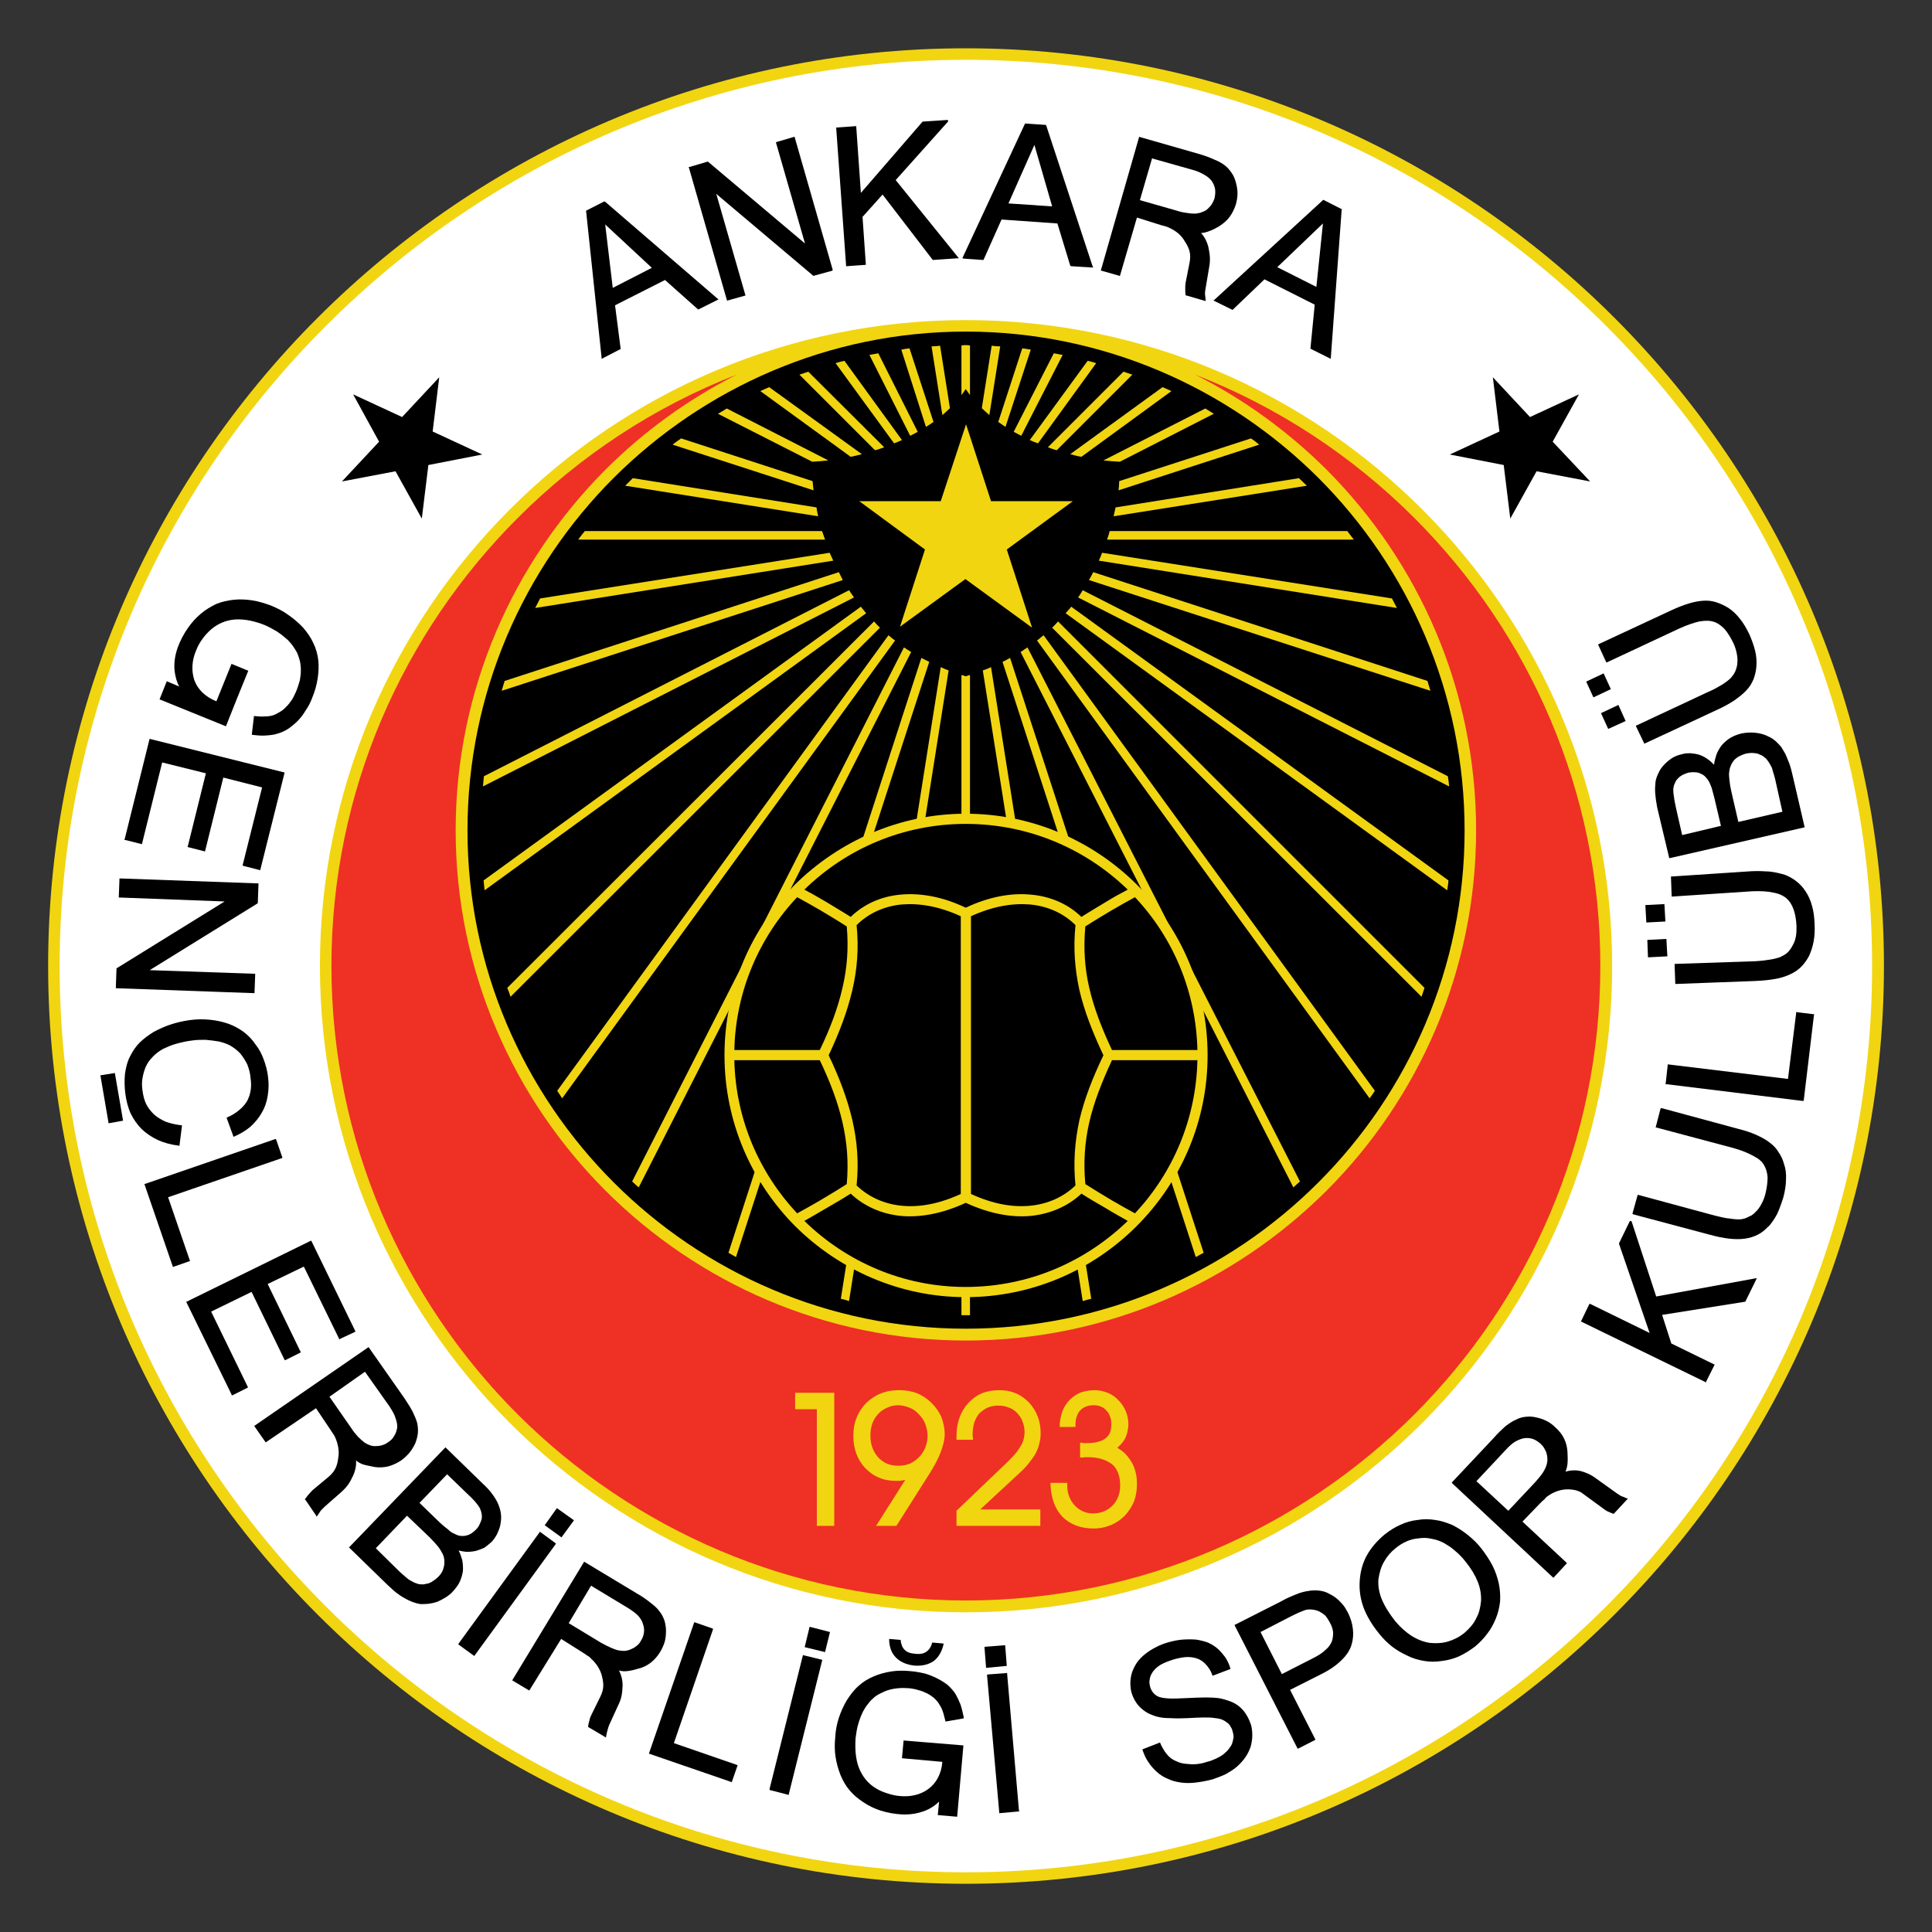 <?xml version="1.0" encoding="UTF-8" standalone="no"?>
<svg
   xmlns:dc="http://purl.org/dc/elements/1.1/"
   xmlns:cc="http://creativecommons.org/ns#"
   xmlns:rdf="http://www.w3.org/1999/02/22-rdf-syntax-ns#"
   xmlns:svg="http://www.w3.org/2000/svg"
   xmlns="http://www.w3.org/2000/svg"
   xmlns:sodipodi="http://sodipodi.sourceforge.net/DTD/sodipodi-0.dtd"
   xmlns:inkscape="http://www.inkscape.org/namespaces/inkscape"
   height="1000"
   viewBox="0 0 1000 1000"
   width="1000"
   version="1.1"
   id="svg204"
   sodipodi:docname="Gençlerbirliği S.K..svg"
   inkscape:version="1.0.1 (3bc2e813f5, 2020-09-07)">
  <rect x="0" y="0" width="1000" height="1000" fill="#333333" stroke="none"/>
  <defs
     id="defs208" />
  <sodipodi:namedview
     pagecolor="#ffffff"
     bordercolor="#666666"
     borderopacity="1"
     objecttolerance="10"
     gridtolerance="10"
     guidetolerance="10"
     inkscape:pageopacity="0"
     inkscape:pageshadow="2"
     inkscape:window-width="1920"
     inkscape:window-height="1017"
     id="namedview206"
     showgrid="false"
     inkscape:zoom="0.84551802"
     inkscape:cx="500"
     inkscape:cy="500"
     inkscape:window-x="-8"
     inkscape:window-y="-8"
     inkscape:window-maximized="1"
     inkscape:current-layer="svg204" />
  <g
     transform="matrix(2.687,0,0,2.687,12.001,10.52)"
     id="g202">
    <path
       d="m 181.559,5.389 c 48.748,0 92.936,19.879 124.969,51.912 32.033,32.033 51.911,76.221 51.911,124.841 0,48.683 -19.878,92.934 -51.911,124.967 -32.034,32.035 -76.222,51.849 -124.969,51.849 -48.619,0 -92.807,-19.815 -124.84,-51.849 C 24.685,275.076 4.806,230.825 4.806,182.142 4.806,133.522 24.685,89.334 56.718,57.301 88.751,25.268 132.939,5.389 181.559,5.389 Z"
       fill="#f1d511"
       id="path2" />
    <path
       d="M 181.559,7.604 C 133.573,7.604 89.891,27.23 58.301,58.883 26.647,90.473 7.022,134.155 7.022,182.142 c 0,48.114 19.625,91.731 51.278,123.385 31.59,31.59 75.272,51.216 123.258,51.216 48.114,0 91.732,-19.626 123.386,-51.216 31.653,-31.654 51.215,-75.27 51.215,-123.385 0,-47.987 -19.562,-91.669 -51.215,-123.259 C 273.29,27.23 229.673,7.604 181.559,7.604 Z"
       fill="#ffffff"
       id="path4" />
    <path
       d="m 181.559,57.744 c 34.313,0 65.461,13.927 87.997,36.527 22.538,22.538 36.528,53.684 36.528,87.871 0,34.312 -13.99,65.396 -36.528,87.996 -22.536,22.538 -53.684,36.529 -87.997,36.529 -34.185,0 -65.331,-13.991 -87.869,-36.529 -22.538,-22.601 -36.529,-53.684 -36.529,-87.996 0,-34.186 13.991,-65.332 36.529,-87.871 22.537,-22.6 53.684,-36.527 87.869,-36.527 z"
       fill="#f1d511"
       id="path6" />
    <path
       d="m 137.434,68.253 c -15.953,6.203 -30.26,15.699 -42.161,27.601 -22.159,22.158 -35.896,52.672 -35.896,86.288 0,33.68 13.737,64.256 35.896,86.414 22.157,22.094 52.734,35.832 86.286,35.832 33.681,0 64.257,-13.737 86.414,-35.832 22.158,-22.158 35.833,-52.734 35.833,-86.414 0,-33.615 -13.675,-64.13 -35.833,-86.288 -11.901,-11.902 -26.272,-21.398 -42.225,-27.601 9.433,4.747 17.916,10.952 25.323,18.295 17.789,17.852 28.804,42.416 28.804,69.511 0,26.969 -11.015,51.594 -28.804,69.384 -17.854,17.79 -42.417,28.869 -69.512,28.869 -26.968,0 -51.594,-11.078 -69.383,-28.869 -17.79,-17.789 -28.868,-42.415 -28.868,-69.384 0,-27.095 11.079,-51.659 28.868,-69.511 7.343,-7.343 15.889,-13.548 25.258,-18.295 z"
       fill="#ee3124"
       id="path8" />
    <path
       d="m 181.559,59.959 c -26.397,0 -50.392,10.826 -67.801,28.172 -17.409,17.408 -28.171,41.466 -28.171,67.928 0,26.399 10.762,50.392 28.171,67.802 17.409,17.409 41.403,28.171 67.801,28.171 26.462,0 50.52,-10.762 67.928,-28.171 17.41,-17.41 28.173,-41.402 28.173,-67.802 0,-26.462 -10.763,-50.52 -28.173,-67.928 C 232.078,70.785 208.021,59.959 181.559,59.959 Z"
       id="path10" />
    <path
       d="m 194.347,116.999 -4.875,-15.067 12.726,-9.307 h -15.763 l -4.812,-14.812 -4.874,14.812 h -15.701 l 12.662,9.307 -4.812,14.878 12.598,-9.18 z"
       fill="#f1d511"
       id="path12" />
    <path
       d="m 174.976,62.809 c 0.569,0 1.075,-0.064 1.646,-0.127 l 1.899,12.029 c -0.444,0.443 -0.95,0.886 -1.457,1.328 z"
       fill="#f1d511"
       id="path14" />
    <path
       d="m 169.151,63.441 c 0.507,-0.126 1.013,-0.19 1.583,-0.253 l 4.621,14.18 c -0.443,0.317 -0.95,0.633 -1.457,0.949 z"
       fill="#f1d511"
       id="path16" />
    <path
       d="m 163.011,64.455 c 0.57,-0.126 1.139,-0.19 1.71,-0.317 l 7.596,15.13 c -0.443,0.254 -0.95,0.507 -1.457,0.76 z"
       fill="#f1d511"
       id="path18" />
    <path
       d="m 156.49,66.037 c 0.569,-0.19 1.139,-0.316 1.71,-0.444 l 11.078,15.258 c -0.507,0.252 -1.012,0.443 -1.519,0.632 z"
       fill="#f1d511"
       id="path20" />
    <path
       d="m 149.526,68.253 c 0.57,-0.191 1.139,-0.381 1.709,-0.57 l 14.624,14.56 c -0.57,0.19 -1.139,0.443 -1.773,0.569 z"
       fill="#f1d511"
       id="path22" />
    <path
       d="m 141.993,71.418 c 0.569,-0.253 1.139,-0.506 1.709,-0.76 l 17.852,12.915 c -0.76,0.19 -1.456,0.38 -2.152,0.507 z"
       fill="#f1d511"
       id="path24" />
    <path
       d="m 133.827,75.786 c 0.569,-0.315 1.14,-0.632 1.708,-1.012 l 19.562,10.002 c -1.075,0.126 -2.09,0.19 -3.102,0.253 z"
       fill="#f1d511"
       id="path26" />
    <path
       d="m 125.089,81.737 c 0.571,-0.442 1.077,-0.822 1.646,-1.203 l 25.323,8.231 c 0.064,0.569 0.127,1.139 0.189,1.771 z"
       fill="#f1d511"
       id="path28" />
    <path
       d="m 115.974,89.65 c 0.506,-0.506 0.949,-0.95 1.456,-1.457 l 35.389,5.635 c 0.063,0.569 0.189,1.139 0.316,1.709 z"
       fill="#f1d511"
       id="path30" />
    <path
       d="m 106.92,100.033 c 0.38,-0.569 0.823,-1.076 1.267,-1.646 h 45.708 c 0.19,0.57 0.38,1.077 0.569,1.646 z"
       fill="#f1d511"
       id="path32" />
    <path
       d="m 98.627,113.201 c 0.316,-0.634 0.633,-1.203 0.949,-1.837 l 55.774,-8.799 c 0.254,0.507 0.443,1.014 0.696,1.52 z"
       fill="#f1d511"
       id="path34" />
    <path
       d="m 92.17,129.154 c 0.19,-0.632 0.379,-1.267 0.569,-1.899 l 64.383,-20.956 c 0.253,0.507 0.507,1.015 0.76,1.521 z"
       fill="#f1d511"
       id="path36" />
    <path
       d="m 88.562,147.577 c 0.063,-0.633 0.126,-1.33 0.189,-1.963 l 70.334,-35.832 c 0.317,0.443 0.633,0.95 0.95,1.392 z"
       fill="#f1d511"
       id="path38" />
    <path
       d="m 88.878,167.581 c -0.063,-0.632 -0.127,-1.266 -0.19,-1.898 l 72.676,-52.734 c 0.317,0.443 0.697,0.823 1.013,1.265 z"
       fill="#f1d511"
       id="path40" />
    <path
       d="m 93.879,188.092 c -0.189,-0.569 -0.378,-1.138 -0.633,-1.709 l 70.651,-70.586 c 0.381,0.444 0.759,0.823 1.14,1.203 z"
       fill="#f1d511"
       id="path42" />
    <path
       d="m 103.82,207.654 c -0.318,-0.506 -0.635,-0.949 -0.95,-1.455 l 63.812,-87.744 c 0.38,0.317 0.823,0.697 1.267,1.014 z"
       fill="#f1d511"
       id="path44" />
    <path
       d="m 118.569,224.811 c -0.443,-0.38 -0.886,-0.76 -1.266,-1.14 l 52.355,-102.874 c 0.443,0.317 0.95,0.57 1.393,0.886 z"
       fill="#f1d511"
       id="path46" />
    <path
       d="m 137.309,238.232 c -0.507,-0.254 -0.95,-0.57 -1.456,-0.824 l 37.161,-114.585 c 0.507,0.254 1.014,0.507 1.52,0.761 z"
       fill="#f1d511"
       id="path48" />
    <path
       d="m 159.085,246.714 c -0.506,-0.188 -1.013,-0.316 -1.582,-0.442 l 19.246,-121.675 c 0.506,0.253 1.013,0.442 1.519,0.632 z"
       fill="#f1d511"
       id="path50" />
    <path
       d="m 182.383,249.437 c -0.254,0 -0.507,0 -0.824,0 -0.252,0 -0.506,0 -0.822,0 V 126.115 c 0.316,0.064 0.57,0.127 0.822,0.253 0.317,-0.126 0.57,-0.189 0.824,-0.253 z"
       fill="#f1d511"
       id="path52" />
    <path
       d="m 205.743,246.272 c -0.57,0.127 -1.077,0.254 -1.646,0.442 L 184.851,125.229 c 0.571,-0.19 1.078,-0.379 1.585,-0.632 z"
       fill="#f1d511"
       id="path54" />
    <path
       d="m 227.394,237.408 c -0.506,0.254 -1.013,0.57 -1.52,0.824 L 188.65,123.583 c 0.507,-0.254 1.013,-0.507 1.456,-0.761 z"
       fill="#f1d511"
       id="path56" />
    <path
       d="m 245.943,223.671 c -0.443,0.38 -0.823,0.76 -1.266,1.14 L 192.132,121.683 c 0.443,-0.316 0.886,-0.569 1.328,-0.886 z"
       fill="#f1d511"
       id="path58" />
    <path
       d="m 260.376,206.199 c -0.316,0.506 -0.633,0.949 -1.014,1.455 l -64.067,-88.185 c 0.445,-0.317 0.824,-0.697 1.268,-1.014 z"
       fill="#f1d511"
       id="path60" />
    <path
       d="m 269.935,186.383 c -0.189,0.571 -0.379,1.14 -0.569,1.709 l -71.157,-71.093 c 0.379,-0.379 0.759,-0.759 1.14,-1.203 z"
       fill="#f1d511"
       id="path62" />
    <path
       d="m 274.557,165.683 c -0.063,0.632 -0.126,1.266 -0.253,1.898 l -73.499,-53.368 c 0.379,-0.442 0.759,-0.822 1.075,-1.265 z"
       fill="#f1d511"
       id="path64" />
    <path
       d="m 274.431,145.614 c 0.126,0.634 0.189,1.33 0.253,1.963 L 203.21,111.174 c 0.318,-0.442 0.634,-0.949 0.887,-1.392 z"
       fill="#f1d511"
       id="path66" />
    <path
       d="m 263.669,111.364 c 0.316,0.634 0.632,1.203 0.949,1.837 l -57.42,-9.116 c 0.254,-0.506 0.444,-1.013 0.634,-1.52 z"
       fill="#f1d511"
       id="path68" />
    <path
       d="m 255.059,98.387 c 0.443,0.57 0.823,1.077 1.267,1.646 h -47.543 c 0.189,-0.569 0.378,-1.076 0.505,-1.646 z"
       fill="#f1d511"
       id="path70" />
    <path
       d="m 245.752,88.194 c 0.507,0.507 1.014,0.95 1.52,1.457 l -37.224,5.888 c 0.126,-0.57 0.254,-1.14 0.379,-1.709 z"
       fill="#f1d511"
       id="path72" />
    <path
       d="m 236.509,80.534 c 0.57,0.38 1.077,0.76 1.584,1.203 l -27.096,8.8 c 0.063,-0.632 0.126,-1.203 0.126,-1.771 z"
       fill="#f1d511"
       id="path74" />
    <path
       d="m 227.71,74.774 c 0.569,0.379 1.139,0.696 1.646,1.012 L 211.25,85.03 c -1.013,-0.063 -2.089,-0.127 -3.165,-0.253 z"
       fill="#f1d511"
       id="path76" />
    <path
       d="m 219.481,70.658 c 0.569,0.253 1.139,0.506 1.708,0.76 L 203.844,84.08 c -0.761,-0.127 -1.456,-0.316 -2.153,-0.507 z"
       fill="#f1d511"
       id="path78" />
    <path
       d="m 211.947,67.683 c 0.569,0.189 1.14,0.379 1.709,0.57 l -14.56,14.56 c -0.568,-0.126 -1.14,-0.379 -1.71,-0.569 z"
       fill="#f1d511"
       id="path80" />
    <path
       d="m 205.046,65.593 c 0.57,0.128 1.077,0.254 1.645,0.444 l -11.205,15.447 c -0.569,-0.189 -1.076,-0.38 -1.583,-0.632 z"
       fill="#f1d511"
       id="path82" />
    <path
       d="m 198.527,64.137 c 0.568,0.127 1.137,0.191 1.708,0.317 l -7.978,15.573 c -0.506,-0.253 -0.949,-0.506 -1.455,-0.76 z"
       fill="#f1d511"
       id="path84" />
    <path
       d="m 192.448,63.188 c 0.507,0.063 1.076,0.126 1.645,0.253 l -4.873,14.876 c -0.444,-0.316 -0.95,-0.632 -1.392,-0.949 z"
       fill="#f1d511"
       id="path86" />
    <path
       d="m 186.56,62.682 c 0.507,0.063 1.077,0.127 1.646,0.127 l -2.09,13.229 c -0.506,-0.442 -1.013,-0.885 -1.456,-1.328 z"
       fill="#f1d511"
       id="path88" />
    <path
       d="m 181.559,62.555 c 0.317,0 0.57,0.063 0.824,0.063 v 9.56 c -0.254,-0.38 -0.57,-0.76 -0.824,-1.14 -0.252,0.38 -0.506,0.76 -0.822,1.14 v -9.56 c 0.316,10e-4 0.57,-0.063 0.822,-0.063 z"
       fill="#f1d511"
       id="path90" />
    <path
       d="M 271.076,129.154 205.299,107.82 c 0.317,-0.506 0.57,-1.014 0.824,-1.521 l 64.382,20.956 c 0.191,0.633 0.379,1.267 0.571,1.899 z"
       fill="#f1d511"
       id="path92" />
    <path
       d="m 181.559,152.831 c 12.852,0 24.501,5.255 32.92,13.612 8.483,8.419 13.675,20.068 13.675,32.919 0,12.788 -5.191,24.436 -13.675,32.919 -8.419,8.42 -20.068,13.675 -32.92,13.675 -12.724,0 -24.373,-5.255 -32.854,-13.675 -8.42,-8.482 -13.612,-20.131 -13.612,-32.919 0,-12.851 5.191,-24.499 13.612,-32.919 8.481,-8.358 20.13,-13.612 32.854,-13.612 z"
       fill="#f1d511"
       id="path94" />
    <path
       d="m 182.572,226.078 c 4.115,1.898 7.913,2.594 11.269,2.279 3.608,-0.316 6.647,-1.773 8.863,-3.926 -0.444,-4.431 -0.127,-8.483 0.759,-12.598 0.95,-4.052 2.533,-8.102 4.621,-12.472 -2.088,-4.431 -3.671,-8.483 -4.621,-12.534 -0.886,-4.051 -1.203,-8.103 -0.759,-12.535 -2.216,-2.215 -5.255,-3.672 -8.863,-3.988 -3.355,-0.254 -7.154,0.38 -11.269,2.279 z"
       id="path96" />
    <path
       d="m 214.162,168.911 c -1.52,0.823 -2.975,1.646 -4.495,2.532 -1.583,0.95 -3.291,1.962 -5.065,3.103 -0.378,4.177 -0.125,8.039 0.76,11.837 0.886,3.863 2.406,7.787 4.369,11.966 h 16.46 c -0.253,-11.333 -4.749,-21.715 -12.029,-29.438 z"
       id="path98" />
    <path
       d="m 226.191,200.312 h -16.46 c -1.963,4.241 -3.483,8.102 -4.369,11.963 -0.885,3.863 -1.138,7.725 -0.76,11.903 1.774,1.139 3.482,2.153 5.065,3.102 1.52,0.886 2.975,1.71 4.495,2.533 7.28,-7.788 11.776,-18.107 12.029,-29.501 z"
       id="path100" />
    <path
       d="m 136.992,198.349 h 16.459 c 2.027,-4.179 3.482,-8.103 4.37,-11.966 0.885,-3.798 1.202,-7.66 0.823,-11.837 -1.772,-1.141 -3.482,-2.153 -5.064,-3.103 -1.52,-0.886 -2.976,-1.709 -4.495,-2.532 -7.283,7.723 -11.84,18.105 -12.093,29.438 z"
       id="path102" />
    <path
       d="m 149.083,229.813 c 1.519,-0.824 2.975,-1.647 4.495,-2.533 1.583,-0.949 3.292,-1.962 5.064,-3.102 0.379,-4.178 0.063,-8.04 -0.823,-11.903 -0.887,-3.861 -2.343,-7.722 -4.37,-11.963 H 136.99 c 0.255,11.394 4.812,21.713 12.093,29.501 z"
       id="path104" />
    <path
       d="m 212.769,231.268 c -1.328,-0.761 -2.721,-1.519 -4.05,-2.343 -1.648,-0.95 -3.293,-1.898 -4.875,-2.912 -2.47,2.343 -5.888,3.925 -9.877,4.305 -3.671,0.316 -7.85,-0.444 -12.408,-2.533 -4.494,2.089 -8.735,2.849 -12.407,2.533 -3.924,-0.38 -7.28,-1.962 -9.749,-4.305 -1.582,1.014 -3.229,1.962 -4.874,2.912 -1.394,0.824 -2.724,1.582 -4.053,2.343 8.04,7.851 18.992,12.724 31.083,12.724 12.155,0 23.106,-4.873 31.21,-12.724 z"
       id="path106" />
    <path
       d="m 150.476,167.455 c 1.329,0.695 2.659,1.456 4.053,2.279 1.645,1.013 3.292,1.962 4.874,2.975 2.469,-2.405 5.825,-3.987 9.749,-4.305 3.672,-0.316 7.913,0.38 12.407,2.532 4.558,-2.152 8.737,-2.849 12.408,-2.532 3.989,0.317 7.407,1.9 9.877,4.305 1.582,-1.013 3.227,-1.962 4.875,-2.975 1.329,-0.823 2.722,-1.584 4.05,-2.279 -8.104,-7.85 -19.055,-12.662 -31.21,-12.662 -12.091,0 -23.043,4.812 -31.083,12.662 z"
       id="path108" />
    <path
       d="m 180.61,172.583 c -4.115,-1.898 -7.913,-2.533 -11.269,-2.279 -3.545,0.316 -6.584,1.773 -8.8,3.988 0.443,4.431 0.126,8.483 -0.823,12.535 -0.95,4.051 -2.469,8.103 -4.557,12.534 2.088,4.37 3.607,8.42 4.557,12.472 0.95,4.115 1.267,8.167 0.823,12.598 2.216,2.153 5.254,3.609 8.8,3.926 3.355,0.315 7.153,-0.381 11.269,-2.279 z"
       id="path110" />
    <path
       d="m 201.121,281.724 v 0.569 c 0,0.76 0.127,1.457 0.379,2.089 0.254,0.633 0.571,1.203 1.077,1.71 0.443,0.506 1.013,0.886 1.583,1.139 0.569,0.253 1.203,0.38 1.899,0.38 0.823,0 1.518,-0.126 2.089,-0.38 0.634,-0.253 1.204,-0.633 1.709,-1.139 0.506,-0.507 0.823,-1.077 1.077,-1.71 0.253,-0.632 0.379,-1.329 0.379,-2.152 0,-0.886 -0.126,-1.709 -0.379,-2.343 -0.254,-0.696 -0.632,-1.265 -1.14,-1.708 -0.569,-0.442 -1.203,-0.76 -1.961,-1.013 -0.762,-0.254 -1.71,-0.379 -2.723,-0.379 -0.126,0 -0.316,0 -0.38,0 -0.127,0 -0.252,0 -0.316,0 v 0 0 c -0.064,0.062 -0.128,0.062 -0.189,0.062 -0.19,0 -0.19,0 -0.254,0 h -0.38 V 274 h 0.38 c 0.063,0.063 0,0 0.254,0.063 0.061,0 0.126,0 0.189,0 v 0 c 0.064,0 0.127,0 0.252,0 0.128,0 0.254,0 0.381,0 0.76,0 1.456,-0.063 2.024,-0.254 0.571,-0.126 1.077,-0.379 1.457,-0.695 0.317,-0.253 0.633,-0.633 0.824,-1.076 0.189,-0.507 0.253,-1.014 0.253,-1.647 0,-0.568 -0.064,-1.012 -0.253,-1.456 -0.126,-0.443 -0.381,-0.822 -0.697,-1.14 -0.316,-0.379 -0.696,-0.632 -1.077,-0.759 -0.379,-0.19 -0.822,-0.253 -1.329,-0.253 -0.57,0 -1.076,0.063 -1.52,0.253 -0.379,0.126 -0.759,0.38 -1.075,0.696 -0.317,0.316 -0.571,0.76 -0.698,1.203 -0.189,0.444 -0.252,1.014 -0.252,1.646 v 0.379 h -3.04 v -0.379 c 0.064,-1.013 0.255,-1.962 0.571,-2.786 0.316,-0.759 0.822,-1.519 1.392,-2.089 0.633,-0.632 1.329,-1.075 2.089,-1.393 0.824,-0.253 1.71,-0.443 2.66,-0.443 0.886,0 1.708,0.19 2.532,0.507 0.76,0.316 1.455,0.761 2.089,1.456 0.633,0.634 1.075,1.33 1.393,2.09 0.317,0.759 0.507,1.583 0.507,2.468 0,0.507 -0.064,1.013 -0.19,1.456 -0.064,0.507 -0.254,0.887 -0.444,1.329 -0.19,0.381 -0.506,0.761 -0.821,1.141 -0.191,0.19 -0.444,0.442 -0.697,0.634 0.506,0.315 0.95,0.631 1.393,1.012 0.506,0.506 0.95,1.076 1.33,1.709 0.38,0.57 0.632,1.266 0.822,2.026 0.19,0.696 0.254,1.456 0.254,2.279 0,1.203 -0.19,2.342 -0.57,3.355 -0.442,1.013 -1.012,1.899 -1.773,2.722 -0.823,0.822 -1.709,1.393 -2.722,1.835 -0.95,0.38 -2.088,0.633 -3.229,0.633 -1.266,0 -2.405,-0.189 -3.417,-0.569 -1.014,-0.38 -1.9,-0.95 -2.66,-1.71 -0.695,-0.759 -1.265,-1.645 -1.644,-2.721 -0.38,-1.013 -0.571,-2.152 -0.634,-3.42 v -0.378 z"
       fill="#f1d511"
       id="path112" />
    <path
       d="m 195.93,290.016 h -16.143 v -2.974 l 0.127,-0.064 8.8,-8.419 c 0.886,-0.822 1.582,-1.52 2.152,-2.152 0.57,-0.633 0.95,-1.204 1.203,-1.647 0.317,-0.442 0.507,-0.95 0.633,-1.392 0.127,-0.444 0.19,-0.95 0.19,-1.393 0,-0.758 -0.127,-1.392 -0.38,-2.024 -0.189,-0.633 -0.569,-1.14 -1.012,-1.647 -0.506,-0.507 -1.013,-0.885 -1.646,-1.076 -0.569,-0.253 -1.267,-0.379 -2.024,-0.379 -0.761,0 -1.393,0.127 -2.027,0.379 -0.571,0.254 -1.077,0.633 -1.583,1.076 -0.444,0.507 -0.76,1.14 -1.013,1.772 v 0 c -0.19,0.697 -0.317,1.456 -0.317,2.279 0,0.127 0,0.253 0,0.317 0,0 0,0 0,0.063 v -0.063 c 0,0 0,0 0,0.063 0,0.063 0.064,0.19 0.064,0.318 v 0.378 h -3.166 v -0.696 c 0,-1.33 0.189,-2.532 0.57,-3.545 0.379,-1.075 0.95,-2.025 1.708,-2.849 0.76,-0.822 1.646,-1.457 2.659,-1.899 1.014,-0.379 2.09,-0.57 3.355,-0.57 1.077,0 2.09,0.19 3.039,0.57 0.949,0.38 1.836,1.013 2.595,1.773 0.76,0.823 1.33,1.71 1.708,2.722 0.38,0.949 0.571,2.025 0.571,3.23 0,0.631 -0.063,1.328 -0.252,1.961 -0.127,0.632 -0.38,1.266 -0.697,1.9 -0.316,0.568 -0.76,1.202 -1.267,1.836 -0.506,0.631 -1.076,1.266 -1.771,1.898 l -7.661,7.091 h 11.586 v 3.163 z"
       fill="#f1d511"
       id="path114" />
    <path
       d="m 156.236,264.377 v 25.639 h -3.354 v -22.474 h -4.178 v -3.165 z"
       fill="#f1d511"
       id="path116" />
    <path
       d="m 168.202,290.016 h -3.924 l 0.379,-0.568 5.255,-8.294 c -0.253,0.063 -0.443,0.063 -0.633,0.126 -0.189,0 -0.379,0.063 -0.569,0.063 -0.189,0 -0.442,0 -0.634,0 -1.138,0 -2.278,-0.19 -3.228,-0.634 -1.013,-0.38 -1.836,-1.012 -2.659,-1.836 -0.76,-0.821 -1.33,-1.772 -1.708,-2.785 -0.38,-1.013 -0.57,-2.152 -0.57,-3.418 0,-1.267 0.189,-2.406 0.632,-3.483 0.379,-1.013 1.013,-1.962 1.836,-2.849 0.886,-0.822 1.837,-1.457 2.85,-1.836 1.076,-0.443 2.215,-0.633 3.544,-0.633 1.14,0 2.342,0.19 3.356,0.57 1.075,0.443 2.025,1.077 2.849,1.899 0.822,0.823 1.456,1.709 1.899,2.722 0.379,1.013 0.632,2.153 0.632,3.355 0,1.013 -0.316,2.216 -0.823,3.545 -0.506,1.33 -1.329,2.785 -2.342,4.367 -0.064,0.128 -0.191,0.318 -0.316,0.507 v 0 c -0.064,0.127 -0.128,0.191 -0.128,0.191 v 0 l -5.571,8.8 z m 0.379,-11.584 c 0.76,0 1.52,-0.126 2.153,-0.379 0.696,-0.316 1.266,-0.696 1.835,-1.266 0.506,-0.571 0.95,-1.205 1.203,-1.835 0.253,-0.698 0.443,-1.458 0.443,-2.28 0,-0.824 -0.19,-1.583 -0.443,-2.28 -0.253,-0.696 -0.697,-1.329 -1.266,-1.899 -0.507,-0.57 -1.14,-1.013 -1.836,-1.267 -0.633,-0.253 -1.393,-0.443 -2.09,-0.443 -0.759,0 -1.455,0.127 -2.089,0.443 -0.633,0.254 -1.265,0.633 -1.772,1.204 -0.506,0.57 -0.887,1.139 -1.14,1.836 -0.253,0.695 -0.38,1.518 -0.38,2.342 0,0.886 0.127,1.646 0.38,2.344 0.253,0.695 0.633,1.329 1.14,1.897 0.507,0.507 1.076,0.95 1.71,1.204 0.634,0.252 1.393,0.379 2.152,0.379 z"
       fill="#f1d511"
       id="path118" />
    <path
       d="m 305.325,136.497 -1.393,-3.037 3.355,-1.584 1.392,3.102 z"
       id="path120" />
    <path
       d="m 302.476,130.421 -1.393,-3.039 3.355,-1.583 1.393,3.038 z"
       id="path122" />
    <path
       d="m 301.652,247.348 0.127,-0.127 0.126,0.063 11.396,5.571 -5.887,-17.155 v -0.128 l 2.088,-4.304 0.317,0.063 4.748,14.497 19.056,-3.481 0.317,-0.064 -0.127,0.317 -2.026,4.114 -0.063,0.128 h -0.063 l -15.955,2.532 1.773,5.507 8.167,3.989 0.189,0.063 -0.062,0.127 -1.583,3.165 -0.063,0.19 -0.128,-0.126 -23.803,-11.585 -0.127,-0.063 0.065,-0.128 z"
       id="path124" />
    <path
       d="m 314.441,213.226 0.063,-0.126 0.886,-3.419 0.065,-0.127 h 0.189 l 14.751,3.99 c 1.267,0.315 2.405,0.695 3.418,1.138 0.95,0.444 1.836,0.886 2.469,1.393 0.696,0.506 1.329,1.076 1.772,1.836 v 0 c 0.507,0.697 0.886,1.457 1.139,2.405 v 0 c 0.317,0.886 0.443,1.9 0.381,2.914 0,1.075 -0.191,2.278 -0.507,3.48 -0.381,1.205 -0.761,2.28 -1.205,3.23 -0.505,0.949 -1.075,1.772 -1.645,2.405 -0.064,0 -0.064,0 -0.064,0 h 0.064 -0.064 c -0.57,0.634 -1.266,1.204 -2.025,1.583 -0.759,0.379 -1.583,0.633 -2.468,0.759 v 0 0 0 c -0.887,0.127 -1.9,0.127 -3.04,0 -1.138,-0.126 -2.342,-0.379 -3.735,-0.759 l -14.75,-3.926 -0.127,-0.063 v -0.126 l 0.951,-3.419 v -0.127 h 0.19 l 14.75,3.99 c 1.076,0.251 2.026,0.504 2.912,0.568 0.823,0.127 1.519,0.189 2.088,0.127 0.57,-0.064 1.078,-0.252 1.519,-0.507 0.508,-0.189 0.951,-0.506 1.33,-0.95 v 0 0 0 c 0.443,-0.379 0.76,-0.886 1.077,-1.455 0.316,-0.57 0.57,-1.204 0.759,-1.9 0.316,-1.267 0.442,-2.343 0.442,-3.292 v 0 0 0 c -0.062,-0.887 -0.316,-1.71 -0.695,-2.342 -0.38,-0.697 -1.076,-1.266 -2.09,-1.773 -1.012,-0.569 -2.279,-1.076 -3.862,-1.519 l -14.75,-3.926 z"
       id="path126" />
    <path
       d="m 316.784,201.26 0.062,-0.19 0.127,0.064 22.98,2.785 1.583,-12.724 v -0.19 l 0.19,0.063 3.102,0.381 h 0.19 l -0.063,0.189 -1.964,16.397 -0.062,0.126 h -0.126 l -26.273,-3.229 h -0.19 l 0.063,-0.19 z"
       id="path128" />
    <path
       d="m 317.542,168.784 v -0.19 l -0.127,-3.482 v -0.19 h 0.191 l 15.321,-1.014 c 1.265,-0.062 2.469,0 3.481,0.065 1.14,0.126 2.089,0.378 2.976,0.633 0.76,0.316 1.519,0.696 2.214,1.266 0.634,0.506 1.268,1.14 1.773,1.963 v 0 c 0.507,0.759 0.95,1.709 1.204,2.722 0.315,1.013 0.443,2.215 0.506,3.482 0.064,1.266 0,2.405 -0.191,3.418 -0.188,1.014 -0.505,1.963 -0.885,2.786 v 0 c -0.443,0.823 -0.95,1.519 -1.52,2.09 -0.632,0.631 -1.33,1.074 -2.152,1.455 v 0 c -0.823,0.38 -1.772,0.696 -2.913,0.885 -1.076,0.19 -2.342,0.317 -3.735,0.38 l -15.257,0.57 h -0.189 v -0.19 l -0.126,-3.482 v -0.19 h 0.189 l 15.258,-0.506 c 1.138,-0.063 2.089,-0.189 2.911,-0.316 0.823,-0.127 1.518,-0.317 2.025,-0.506 0.507,-0.255 1.014,-0.507 1.393,-0.886 0.38,-0.38 0.697,-0.824 0.951,-1.33 v 0 c 0.315,-0.507 0.507,-1.076 0.632,-1.71 0.125,-0.632 0.125,-1.329 0.125,-2.025 -0.063,-1.267 -0.251,-2.342 -0.568,-3.228 -0.317,-0.887 -0.76,-1.582 -1.33,-2.09 -0.569,-0.507 -1.457,-0.949 -2.596,-1.139 -1.077,-0.253 -2.469,-0.316 -4.051,-0.253 l -15.321,1.013 h -0.189 z"
       id="path130" />
    <path
       d="m 343.182,155.426 -0.191,0.063 -25.765,5.889 h -0.19 v -0.19 l -2.279,-9.56 c -0.19,-1.012 -0.316,-1.898 -0.38,-2.722 -0.064,-0.822 0,-1.582 0.064,-2.278 v 0 c 0.126,-0.697 0.379,-1.267 0.696,-1.9 0.253,-0.569 0.698,-1.076 1.14,-1.519 0.507,-0.507 1.013,-0.887 1.518,-1.204 0.57,-0.316 1.14,-0.507 1.711,-0.632 0.569,-0.191 1.138,-0.191 1.708,-0.191 0.57,0.063 1.141,0.127 1.71,0.316 v 0 0 0 c 0.569,0.19 1.14,0.507 1.647,0.886 0.378,0.253 0.758,0.633 1.138,1.014 0.064,-0.633 0.254,-1.267 0.444,-1.9 0.253,-0.696 0.632,-1.328 1.076,-1.899 v 0 c 0.507,-0.569 1.013,-1.012 1.647,-1.392 0.632,-0.379 1.33,-0.632 2.088,-0.823 0.57,-0.127 1.203,-0.19 1.836,-0.19 0.57,0 1.204,0.063 1.773,0.19 0.569,0.127 1.139,0.316 1.582,0.57 0.507,0.189 0.95,0.506 1.329,0.823 0.379,0.316 0.698,0.696 1.077,1.075 0.316,0.443 0.57,0.95 0.886,1.456 0.253,0.57 0.506,1.203 0.759,1.835 0.254,0.697 0.444,1.456 0.634,2.279 l 2.278,9.813 z m -16.143,-0.254 -1.266,-5.381 c -0.19,-0.758 -0.38,-1.392 -0.507,-1.898 -0.19,-0.506 -0.38,-0.949 -0.506,-1.203 -0.254,-0.442 -0.507,-0.76 -0.761,-1.013 v 0 c -0.252,-0.253 -0.569,-0.443 -0.886,-0.57 -0.378,-0.19 -0.696,-0.253 -1.076,-0.253 -0.379,-0.063 -0.823,0 -1.266,0.063 -0.38,0.127 -0.76,0.254 -1.14,0.444 -0.316,0.19 -0.632,0.38 -0.885,0.695 -0.254,0.253 -0.444,0.507 -0.57,0.888 -0.19,0.316 -0.254,0.633 -0.317,1.076 0,0.38 0,0.886 0.127,1.519 0.063,0.697 0.253,1.456 0.443,2.407 l 1.14,5.001 z m 11.838,-2.721 -1.393,-6.268 c -0.125,-0.506 -0.252,-0.949 -0.379,-1.329 -0.126,-0.38 -0.19,-0.695 -0.253,-0.887 v 0 c -0.19,-0.379 -0.38,-0.695 -0.569,-1.012 -0.191,-0.253 -0.381,-0.57 -0.571,-0.76 v 0 c -0.253,-0.19 -0.442,-0.38 -0.759,-0.57 -0.254,-0.126 -0.57,-0.252 -0.886,-0.379 v 0 0 0 c -0.38,-0.063 -0.696,-0.125 -1.077,-0.125 -0.378,0 -0.759,0.062 -1.14,0.125 -0.443,0.127 -0.886,0.317 -1.267,0.507 -0.378,0.189 -0.695,0.443 -1.012,0.76 v 0 c -0.253,0.316 -0.507,0.697 -0.633,1.076 -0.19,0.379 -0.254,0.76 -0.317,1.266 v 0 c -0.063,0.444 0,0.949 0.063,1.582 0.064,0.634 0.191,1.394 0.38,2.216 l 1.33,5.762 z"
       id="path132" />
    <path
       d="m 305.008,123.71 -0.127,-0.19 -1.456,-3.165 -0.063,-0.126 0.126,-0.063 13.865,-6.458 c 1.203,-0.569 2.342,-1.012 3.354,-1.329 1.013,-0.317 1.963,-0.507 2.849,-0.57 0.822,-0.064 1.646,0 2.47,0.253 0.823,0.253 1.645,0.633 2.469,1.14 0.759,0.505 1.519,1.202 2.152,2.025 0.696,0.823 1.266,1.836 1.835,2.975 0.506,1.14 0.887,2.216 1.14,3.229 0.254,1.076 0.317,2.026 0.254,2.912 v 0 0 0 c -0.064,0.949 -0.254,1.772 -0.57,2.596 -0.317,0.759 -0.76,1.52 -1.393,2.153 v 0 c -0.569,0.633 -1.393,1.266 -2.279,1.899 -0.95,0.633 -2.089,1.266 -3.355,1.836 l -13.864,6.457 -0.127,0.063 -0.063,-0.126 -1.519,-3.166 -0.063,-0.19 0.19,-0.064 13.801,-6.456 c 1.075,-0.444 1.899,-0.951 2.658,-1.394 0.697,-0.442 1.266,-0.886 1.646,-1.265 0.38,-0.444 0.696,-0.887 0.886,-1.33 0.19,-0.506 0.38,-1.076 0.38,-1.646 v 0 0 0 c 0.064,-0.57 0,-1.14 -0.126,-1.772 -0.128,-0.633 -0.317,-1.267 -0.633,-1.963 v 0 c -0.57,-1.139 -1.14,-2.089 -1.773,-2.785 -0.633,-0.633 -1.329,-1.139 -2.025,-1.329 -0.76,-0.254 -1.647,-0.254 -2.786,-0.063 -1.076,0.254 -2.405,0.696 -3.925,1.393 l -13.8,6.458 z"
       id="path134" />
    <path
       d="m 312.984,180.496 -0.126,-3.355 3.672,-0.19 0.19,3.354 z"
       id="path136" />
    <path
       d="m 312.668,173.786 -0.19,-3.356 3.672,-0.189 0.19,3.354 z"
       id="path138" />
    <path
       d="m 169.278,334.775 0.316,-3.419 c 3.862,0.316 7.661,0.633 11.522,0.949 l -1.203,13.738 -3.735,-0.316 0.254,-2.597 c -0.76,0.76 -1.647,1.33 -2.596,1.711 -1.394,0.568 -2.913,0.822 -4.496,0.759 -1.393,-0.063 -2.849,-0.317 -4.241,-0.759 -1.14,-0.38 -2.216,-0.886 -3.229,-1.583 v 0 c -1.014,-0.634 -1.899,-1.393 -2.659,-2.279 -0.76,-0.887 -1.33,-1.9 -1.773,-2.977 v 0 c -0.444,-1.138 -0.76,-2.279 -0.95,-3.481 -0.191,-1.204 -0.191,-2.469 -0.063,-3.798 0.063,-1.267 0.316,-2.533 0.696,-3.736 0.38,-1.139 0.887,-2.278 1.52,-3.355 v 0 c 0.696,-1.076 1.392,-2.025 2.278,-2.785 0.824,-0.76 1.836,-1.393 2.913,-1.836 1.013,-0.442 2.152,-0.759 3.355,-0.95 1.203,-0.189 2.405,-0.189 3.735,-0.064 0.95,0.064 1.836,0.254 2.723,0.444 v 0 c 0.886,0.254 1.646,0.569 2.405,0.949 0.76,0.381 1.456,0.824 2.026,1.268 0.569,0.506 1.076,1.075 1.456,1.645 v 0 0 0 c 0.38,0.633 0.696,1.329 1.013,2.09 0.254,0.759 0.443,1.582 0.633,2.468 v 0.19 l -0.126,0.063 -3.228,0.57 h -0.19 v -0.126 c -0.19,-0.697 -0.316,-1.329 -0.506,-1.836 -0.191,-0.57 -0.444,-1.013 -0.696,-1.393 v 0 c -0.254,-0.443 -0.571,-0.76 -0.95,-1.14 -0.381,-0.316 -0.824,-0.633 -1.331,-0.886 v 0 c -0.505,-0.253 -1.076,-0.507 -1.645,-0.633 -0.57,-0.189 -1.202,-0.316 -1.836,-0.38 -0.823,-0.063 -1.52,-0.063 -2.152,0 -0.697,0.065 -1.33,0.191 -1.963,0.38 -0.57,0.191 -1.076,0.444 -1.582,0.698 -0.507,0.251 -0.95,0.569 -1.331,0.949 v 0 c -0.379,0.316 -0.697,0.696 -1.012,1.139 -0.317,0.38 -0.57,0.824 -0.824,1.267 v 0 0 0 c -0.379,0.76 -0.696,1.582 -0.95,2.468 -0.252,0.824 -0.378,1.71 -0.505,2.66 -0.127,1.898 -0.064,3.925 0.632,5.76 0.633,1.583 1.646,2.976 3.229,3.926 0.696,0.444 1.456,0.759 2.278,1.013 v 0 0 0 c 0.759,0.253 1.582,0.443 2.406,0.507 1.899,0.19 3.925,-0.19 5.507,-1.393 1.455,-1.077 2.47,-2.848 2.659,-5.191 z"
       id="path140" />
    <path
       d="m 175.102,312.491 2.216,0.19 c -0.316,1.52 -0.95,2.596 -1.899,3.355 -1.013,0.697 -2.279,1.012 -3.799,0.886 -1.518,-0.189 -2.658,-0.697 -3.481,-1.52 -0.887,-0.886 -1.329,-2.09 -1.329,-3.609 l 2.214,0.19 c 0.064,0.823 0.317,1.457 0.761,1.899 0.443,0.444 1.075,0.698 1.962,0.76 0.95,0.126 1.709,0 2.215,-0.38 0.507,-0.315 0.95,-0.949 1.14,-1.771 z"
       id="path142" />
    <path
       d="m 185.168,313.313 3.989,-0.316 0.315,3.989 -3.988,0.379 z"
       id="path144" />
    <path
       d="m 66.531,255.578 6.837,9.749 c 0.633,0.95 1.203,1.836 1.645,2.66 0.38,0.822 0.697,1.519 0.887,2.215 0.126,0.633 0.19,1.266 0.126,1.963 -0.063,0.631 -0.253,1.328 -0.506,1.961 v 0 c -0.316,0.697 -0.697,1.266 -1.139,1.836 -0.444,0.506 -0.95,1.012 -1.583,1.456 -0.76,0.506 -1.583,0.886 -2.469,1.14 -0.822,0.189 -1.709,0.253 -2.595,0.126 -0.887,-0.191 -1.647,-0.317 -2.28,-0.506 -0.506,-0.191 -0.95,-0.442 -1.33,-0.76 0.064,1.14 -0.19,2.089 -0.569,2.911 -0.634,1.394 -1.203,2.216 -2.342,3.23 l -3.102,2.721 c -0.254,0.254 -0.507,0.506 -0.76,0.761 -0.191,0.316 -0.444,0.632 -0.633,0.95 l -0.189,0.252 -0.127,-0.252 -2.025,-2.976 -0.127,-0.064 0.063,-0.126 c 0.253,-0.316 0.442,-0.632 0.696,-0.885 0.254,-0.317 0.507,-0.57 0.76,-0.824 l 3.038,-2.533 c 1.267,-1.076 1.71,-2.089 1.9,-3.797 0.189,-1.077 0,-2.407 -0.571,-3.735 -0.063,-0.191 -0.19,-0.38 -0.379,-0.698 v 0 c -0.189,-0.253 -0.38,-0.57 -0.633,-0.95 l -2.722,-4.05 -9.686,6.583 -2.216,-3.166 z m -7.533,9.56 4.178,6.014 c 0.443,0.695 0.886,1.202 1.329,1.709 0.444,0.442 0.824,0.759 1.203,1.076 v 0 c 0.38,0.253 0.76,0.443 1.14,0.57 0.443,0.126 0.823,0.189 1.267,0.126 0.379,0 0.76,-0.063 1.139,-0.19 0.379,-0.126 0.76,-0.317 1.076,-0.571 0.506,-0.315 0.886,-0.697 1.141,-1.202 0.315,-0.444 0.442,-0.951 0.569,-1.52 v 0 c 0.063,-0.57 -0.064,-1.203 -0.317,-1.899 -0.189,-0.697 -0.632,-1.394 -1.139,-2.216 l -4.747,-6.71 z"
       id="path146" />
    <path
       d="m 108.06,296.917 10.193,6.141 c 1.013,0.57 1.898,1.205 2.595,1.773 0.76,0.57 1.33,1.077 1.71,1.646 0.443,0.506 0.696,1.077 0.95,1.709 0.189,0.634 0.316,1.33 0.316,2.026 v 0 c 0,0.76 -0.063,1.458 -0.253,2.153 -0.19,0.633 -0.506,1.33 -0.887,1.962 -0.506,0.823 -1.076,1.456 -1.772,2.026 -0.697,0.506 -1.456,0.95 -2.343,1.138 -0.822,0.254 -1.582,0.444 -2.279,0.507 -0.569,0.064 -1.075,0 -1.519,-0.126 0.507,1.012 0.696,1.962 0.696,2.848 -0.062,1.583 -0.189,2.533 -0.886,3.926 l -1.708,3.734 c -0.128,0.315 -0.254,0.697 -0.317,1.013 -0.127,0.38 -0.189,0.759 -0.254,1.139 l -0.063,0.253 -0.19,-0.127 -3.103,-1.836 -0.126,-0.063 v -0.127 c 0.063,-0.38 0.126,-0.759 0.253,-1.139 0.063,-0.38 0.188,-0.697 0.379,-1.077 l 1.71,-3.481 c 0.76,-1.52 0.697,-2.596 0.254,-4.241 -0.317,-1.077 -1.014,-2.216 -2.089,-3.166 -0.127,-0.189 -0.317,-0.317 -0.633,-0.506 v 0 c -0.254,-0.189 -0.57,-0.38 -0.95,-0.633 l -4.115,-2.596 -6.141,9.939 -3.292,-1.961 z m -2.976,11.839 6.268,3.798 c 0.696,0.379 1.33,0.697 1.899,0.95 0.571,0.252 1.076,0.443 1.52,0.506 v 0 c 0.507,0.065 0.887,0.126 1.33,0.065 0.379,-0.065 0.822,-0.192 1.139,-0.38 0.379,-0.126 0.697,-0.381 1.013,-0.633 0.316,-0.254 0.57,-0.57 0.76,-0.95 0.316,-0.507 0.506,-1.014 0.569,-1.583 0.065,-0.507 0,-1.076 -0.188,-1.582 v 0 c -0.127,-0.569 -0.508,-1.14 -0.95,-1.647 -0.507,-0.507 -1.204,-1.012 -2.027,-1.519 l -7.027,-4.242 z"
       id="path148" />
    <path
       d="m 102.806,286.599 3.292,2.342 -2.406,3.291 -3.229,-2.342 z"
       id="path150" />
    <path
       d="m 151.489,309.453 3.925,1.012 -0.95,3.862 -3.925,-0.95 z"
       id="path152" />
    <path
       d="m 81.662,280.078 3.671,3.545 c 0.696,0.634 1.267,1.203 1.71,1.71 0.443,0.506 0.759,0.949 0.95,1.329 v 0 0 0 c 0.126,0.316 0.253,0.632 0.316,1.013 0.063,0.38 0.063,0.696 0,1.076 v 0 0 0 c -0.126,0.38 -0.254,0.697 -0.443,1.077 -0.126,0.316 -0.379,0.632 -0.697,0.949 -0.317,0.316 -0.632,0.57 -0.949,0.759 -0.316,0.192 -0.696,0.317 -1.014,0.38 -0.379,0.063 -0.759,0.063 -1.14,0 -0.379,-0.063 -0.759,-0.253 -1.139,-0.443 -0.316,-0.125 -0.696,-0.379 -1.076,-0.759 -0.443,-0.317 -0.95,-0.76 -1.52,-1.266 l -3.988,-3.862 z m -18.803,14.181 7.217,7.026 c 0.633,0.57 1.203,1.141 1.772,1.584 0.569,0.442 1.14,0.822 1.646,1.076 0.506,0.317 1.076,0.568 1.582,0.759 0.508,0.189 1.014,0.316 1.458,0.38 0.506,0 1.012,0 1.581,-0.064 0.507,-0.063 1.077,-0.189 1.646,-0.379 0.569,-0.253 1.076,-0.506 1.582,-0.822 v 0 c 0.507,-0.318 1.014,-0.697 1.457,-1.204 0.506,-0.569 0.95,-1.139 1.265,-1.772 0.317,-0.696 0.507,-1.33 0.634,-2.088 v 0 c 0.063,-0.697 0,-1.457 -0.127,-2.153 -0.19,-0.632 -0.379,-1.266 -0.697,-1.835 0.507,0.126 1.014,0.19 1.52,0.253 0.633,0 1.266,-0.063 1.835,-0.19 v 0 c 0.569,-0.189 1.14,-0.379 1.647,-0.634 0.442,-0.316 0.886,-0.695 1.329,-1.075 0.444,-0.444 0.761,-0.95 1.076,-1.521 0.254,-0.569 0.507,-1.139 0.635,-1.772 0,-0.063 0,-0.063 0,-0.063 v 0.063 c 0,-0.063 0,-0.063 0,-0.063 0.125,-0.633 0.189,-1.267 0.125,-1.9 -0.063,-0.696 -0.253,-1.329 -0.506,-1.963 v 0 c -0.254,-0.632 -0.633,-1.265 -1.14,-1.961 -0.443,-0.634 -1.076,-1.331 -1.835,-2.026 l -7.09,-6.902 -0.128,-0.126 -0.126,0.126 -18.358,19.056 -0.128,0.126 z m 11.079,-6.204 4.305,4.115 c 0.57,0.569 1.076,1.138 1.52,1.645 v 0 c 0.38,0.444 0.697,0.951 0.886,1.329 v 0 c 0.253,0.38 0.379,0.824 0.443,1.205 0.063,0.442 0.063,0.822 0,1.265 v 0 0 0 c -0.063,0.379 -0.19,0.823 -0.379,1.204 -0.189,0.379 -0.444,0.696 -0.824,1.076 -0.253,0.253 -0.569,0.506 -0.886,0.696 -0.315,0.254 -0.632,0.382 -0.95,0.507 v 0 c -0.315,0.063 -0.631,0.126 -0.949,0.19 -0.316,0 -0.633,0 -0.95,-0.064 v 0 c -0.253,-0.063 -0.568,-0.188 -0.886,-0.317 -0.315,-0.19 -0.632,-0.316 -1.012,-0.568 v 0 c -0.19,-0.126 -0.38,-0.317 -0.696,-0.57 -0.316,-0.254 -0.634,-0.571 -1.076,-0.95 l -4.559,-4.496 z"
       id="path154" />
    <path
       d="m 102.489,293.308 0.128,0.127 -0.065,0.128 -15.573,21.397 -0.064,0.126 -0.189,-0.126 -2.786,-2.026 -0.127,-0.127 0.064,-0.126 15.574,-21.398 0.063,-0.126 0.126,0.063 z"
       id="path156" />
    <path
       d="m 132.75,309.769 0.126,0.064 v 0.126 l -7.533,21.904 12.091,4.179 0.19,0.061 -0.063,0.191 -1.012,2.913 -0.064,0.188 -0.127,-0.062 -15.636,-5.381 -0.191,-0.063 0.064,-0.19 8.61,-24.943 0.064,-0.191 0.189,0.063 z"
       id="path158" />
    <path
       d="m 153.768,315.782 0.19,0.064 -0.063,0.127 -6.394,25.638 v 0.19 h -0.191 l -3.419,-0.885 -0.125,-0.063 v -0.127 l 6.393,-25.64 0.064,-0.19 0.19,0.064 z"
       id="path160" />
    <path
       d="m 189.346,318.379 0.191,-0.064 v 0.189 l 2.278,26.337 0.063,0.189 h -0.189 l -3.483,0.317 h -0.189 v -0.189 l -2.344,-26.336 v -0.127 l 0.192,-0.063 z"
       id="path162" />
    <path
       d="m 40.132,123.963 3.228,1.329 c -1.456,3.545 -2.912,7.154 -4.305,10.699 l -12.787,-5.191 1.392,-3.482 2.406,1.014 c -0.506,-0.887 -0.759,-1.963 -0.886,-2.912 -0.19,-1.52 0.063,-3.103 0.57,-4.559 0.507,-1.392 1.203,-2.723 2.026,-3.862 0.696,-1.013 1.52,-1.899 2.406,-2.659 v 0 c 0.95,-0.822 1.962,-1.392 2.975,-1.899 1.076,-0.443 2.215,-0.697 3.418,-0.824 v 0 c 1.203,-0.125 2.407,-0.063 3.61,0.127 1.203,0.19 2.405,0.57 3.606,1.013 1.203,0.507 2.344,1.076 3.356,1.836 1.013,0.697 1.962,1.519 2.785,2.406 v 0 c 0.822,0.95 1.519,1.962 1.963,2.975 0.506,1.014 0.823,2.152 0.949,3.292 0.126,1.139 0.063,2.342 -0.126,3.545 -0.189,1.204 -0.506,2.406 -1.014,3.61 -0.315,0.885 -0.759,1.771 -1.265,2.468 v 0 c -0.444,0.759 -0.95,1.456 -1.584,2.088 -0.569,0.57 -1.202,1.076 -1.835,1.52 -0.633,0.381 -1.267,0.697 -1.962,0.887 v 0 0 0 c -0.696,0.253 -1.457,0.316 -2.279,0.379 -0.76,0.064 -1.646,0 -2.595,-0.126 h -0.128 v -0.19 l 0.38,-3.229 v -0.19 h 0.189 c 0.697,0.064 1.33,0.127 1.9,0.064 0.569,0 1.076,-0.064 1.518,-0.19 v 0 c 0.443,-0.127 0.886,-0.38 1.329,-0.634 0.444,-0.253 0.887,-0.569 1.267,-1.012 v 0 c 0.443,-0.38 0.761,-0.886 1.139,-1.393 0.316,-0.507 0.57,-1.077 0.824,-1.646 0.316,-0.76 0.506,-1.456 0.696,-2.089 0.126,-0.696 0.19,-1.33 0.19,-1.963 0,-0.632 -0.064,-1.203 -0.19,-1.772 -0.126,-0.506 -0.316,-1.013 -0.506,-1.52 v 0 c -0.253,-0.442 -0.506,-0.885 -0.824,-1.329 -0.253,-0.379 -0.632,-0.761 -0.949,-1.14 v 0 0 0 c -0.633,-0.569 -1.33,-1.138 -2.09,-1.646 -0.759,-0.442 -1.519,-0.886 -2.405,-1.267 -1.774,-0.696 -3.736,-1.202 -5.698,-1.076 -1.708,0.126 -3.292,0.76 -4.684,1.963 -0.633,0.569 -1.203,1.202 -1.647,1.836 v 0 0 0 c -0.506,0.696 -0.886,1.393 -1.201,2.215 -0.76,1.773 -0.95,3.798 -0.317,5.698 0.633,1.708 2.026,3.165 4.243,4.05 z"
       id="path164" />
    <path
       d="m 19.241,211.959 -2.786,0.507 -1.582,-9.242 2.785,-0.443 z"
       id="path166" />
    <path
       d="m 45.702,163.529 -0.063,0.191 -0.19,-0.064 -2.975,-0.76 -0.189,-0.063 v -0.127 l 3.735,-14.94 -7.471,-1.898 -3.481,14.053 -0.064,0.19 -0.19,-0.064 -2.976,-0.759 -0.189,-0.063 0.063,-0.127 3.482,-14.054 -8.42,-2.089 -3.861,15.574 -0.065,0.19 -0.125,-0.064 -3.039,-0.76 h -0.19 l 0.063,-0.19 4.748,-19.118 0.064,-0.191 0.189,0.064 25.64,6.394 h 0.126 v 0.19 z"
       id="path168" />
    <path
       d="m 45.196,169.986 v 0.064 l -0.063,0.063 -20.764,12.851 20.194,0.698 h 0.127 v 0.189 l -0.127,3.355 v 0.19 h -0.125 l -26.464,-0.949 h -0.126 v -0.191 l 0.126,-3.544 v -0.128 h 0.064 l 20.764,-12.85 -20.194,-0.76 h -0.191 v -0.127 l 0.127,-3.355 v -0.19 h 0.19 l 26.399,0.949 h 0.191 v 0.127 z"
       id="path170" />
    <path
       d="m 30.572,212.846 v 0.19 l -0.442,3.544 v 0.19 h -0.19 c -1.52,-0.19 -2.849,-0.57 -3.989,-1.077 -1.203,-0.569 -2.215,-1.265 -3.102,-2.088 v 0 c -0.885,-0.886 -1.582,-1.899 -2.152,-3.04 -0.506,-1.138 -0.823,-2.405 -1.013,-3.735 -0.19,-1.456 -0.19,-2.785 -0.064,-3.988 0.19,-1.203 0.443,-2.279 0.949,-3.229 0.508,-1.013 1.077,-1.899 1.836,-2.659 v 0 c 0.76,-0.759 1.71,-1.455 2.724,-2.088 v 0 c 1.075,-0.57 2.151,-1.077 3.354,-1.456 1.139,-0.379 2.343,-0.634 3.609,-0.824 1.393,-0.189 2.659,-0.189 3.925,-0.062 1.204,0.126 2.406,0.379 3.482,0.758 1.075,0.379 2.089,0.951 2.975,1.583 0.886,0.695 1.647,1.456 2.278,2.405 0.697,0.887 1.204,1.837 1.584,2.913 0.379,1.013 0.696,2.153 0.823,3.292 0.189,1.33 0.125,2.597 -0.064,3.736 -0.189,1.203 -0.569,2.278 -1.139,3.228 -0.569,1.013 -1.33,1.9 -2.153,2.66 -0.886,0.759 -1.962,1.392 -3.102,1.899 l -0.189,0.063 -0.063,-0.191 -1.203,-3.292 -0.064,-0.19 0.128,-0.063 c 0.885,-0.38 1.708,-0.887 2.278,-1.394 0.633,-0.505 1.139,-1.075 1.52,-1.708 v 0 c 0.316,-0.57 0.569,-1.267 0.696,-2.025 0.127,-0.697 0.127,-1.52 0,-2.406 -0.063,-0.949 -0.316,-1.835 -0.632,-2.659 v 0 0 0 c -0.38,-0.76 -0.823,-1.455 -1.33,-2.088 v 0 c -0.569,-0.634 -1.203,-1.077 -1.899,-1.521 -0.695,-0.379 -1.456,-0.632 -2.278,-0.822 v 0 c -0.824,-0.128 -1.71,-0.254 -2.531,-0.318 -0.824,0 -1.71,0 -2.533,0.127 -1.141,0.127 -2.152,0.38 -3.102,0.633 -0.95,0.252 -1.773,0.632 -2.595,1.013 v 0 c -0.76,0.443 -1.457,0.949 -1.962,1.52 -0.569,0.569 -1.013,1.203 -1.33,1.898 -0.315,0.761 -0.506,1.457 -0.632,2.216 -0.128,0.76 -0.128,1.52 0,2.343 0.125,0.949 0.316,1.773 0.695,2.595 0.38,0.759 0.886,1.393 1.52,2.026 0.634,0.57 1.393,1.013 2.216,1.392 0.886,0.317 1.9,0.57 3.039,0.697 h 0.122 z"
       id="path172" />
    <path
       d="m 49.881,218.923 0.063,0.191 -0.126,0.062 -21.904,7.533 4.178,12.155 0.063,0.128 -0.19,0.063 -2.912,1.013 -0.189,0.063 -0.064,-0.126 -5.381,-15.638 -0.064,-0.189 0.19,-0.063 25.007,-8.61 h 0.126 l 0.063,0.126 z"
       id="path174" />
    <path
       d="m 63.935,252.413 0.064,0.191 -0.128,0.061 -2.849,1.331 -0.126,0.126 -0.063,-0.189 -6.773,-13.865 -6.965,3.355 6.331,13.042 0.064,0.125 -0.127,0.064 -2.786,1.394 -0.189,0.062 -0.064,-0.128 -6.33,-13.039 -7.787,3.798 7.027,14.434 0.063,0.19 -0.126,0.063 -2.786,1.392 -0.19,0.063 -0.063,-0.189 -8.674,-17.725 -0.062,-0.127 0.189,-0.065 23.741,-11.648 0.126,-0.063 0.127,0.191 z"
       id="path176" />
    <path
       d="m 294.752,300.02 -0.127,-0.127 -19.308,-18.042 -0.127,-0.126 0.064,-0.126 8.039,-8.546 c 0.761,-0.886 1.52,-1.584 2.216,-2.216 0.76,-0.57 1.393,-1.013 2.026,-1.267 0.569,-0.316 1.203,-0.507 1.9,-0.569 0.633,-0.064 1.329,-0.064 2.025,0.125 v 0 c 0.697,0.128 1.393,0.38 2.027,0.698 0.631,0.315 1.202,0.759 1.708,1.266 0.697,0.632 1.267,1.329 1.647,2.152 0.38,0.76 0.568,1.583 0.632,2.469 0.063,0.95 0.063,1.71 0,2.406 -0.064,0.507 -0.191,1.013 -0.379,1.456 1.076,-0.316 2.025,-0.316 2.912,-0.126 0.95,0.253 1.962,0.696 2.659,1.203 l 4.241,3.039 c 0.254,0.189 0.569,0.379 0.887,0.57 0.316,0.125 0.696,0.252 1.077,0.442 l 0.253,0.063 -0.19,0.189 -2.467,2.659 -0.065,0.063 h -0.126 c -0.379,-0.126 -0.696,-0.316 -1.076,-0.443 -0.317,-0.19 -0.632,-0.38 -0.949,-0.633 l -3.797,-2.785 c -0.762,-0.634 -2.026,-0.888 -3.292,-0.824 -1.141,0.063 -2.406,0.506 -3.546,1.329 -0.189,0.127 -0.38,0.317 -0.569,0.57 v 0 c -0.254,0.19 -0.57,0.506 -0.887,0.823 l -3.355,3.482 8.421,7.85 0.126,0.127 -0.064,0.126 -2.405,2.595 z m -8.674,-12.915 5.067,-5.381 c 0.505,-0.57 0.949,-1.076 1.328,-1.583 0.38,-0.507 0.633,-1.013 0.823,-1.393 v -0.063 c 0.191,-0.38 0.253,-0.822 0.316,-1.204 0,-0.443 0,-0.822 -0.126,-1.266 -0.064,-0.379 -0.255,-0.759 -0.443,-1.076 -0.19,-0.38 -0.444,-0.632 -0.761,-0.95 -0.442,-0.38 -0.886,-0.696 -1.392,-0.887 -0.507,-0.189 -1.076,-0.251 -1.645,-0.189 v 0 c -0.57,0.062 -1.141,0.316 -1.773,0.632 -0.633,0.38 -1.268,0.949 -1.899,1.646 l -5.635,6.015 z"
       id="path178" />
    <path
       d="m 215.619,333.066 0.126,-0.064 3.103,-1.203 0.126,-0.063 0.063,0.126 c 0.253,0.632 0.569,1.139 0.887,1.646 0.316,0.443 0.632,0.822 1.013,1.139 0.38,0.316 0.823,0.569 1.33,0.76 0.506,0.253 1.076,0.379 1.708,0.444 0.634,0.063 1.329,0.126 1.963,0.063 0.695,-0.063 1.393,-0.191 2.089,-0.443 0.633,-0.126 1.203,-0.38 1.772,-0.633 0.507,-0.253 1.013,-0.507 1.393,-0.822 v 0 0 0 c 0.443,-0.38 0.824,-0.698 1.076,-1.077 0.254,-0.317 0.507,-0.697 0.634,-1.076 v 0 c 0.126,-0.38 0.189,-0.76 0.253,-1.14 0,-0.379 -0.064,-0.76 -0.19,-1.14 -0.063,-0.38 -0.254,-0.696 -0.442,-1.013 -0.191,-0.317 -0.444,-0.569 -0.761,-0.76 v 0 c -0.315,-0.253 -0.695,-0.443 -1.075,-0.57 -0.442,-0.126 -0.949,-0.189 -1.52,-0.253 v 0 c -0.378,-0.063 -1.013,-0.063 -1.835,-0.063 -0.759,0 -1.836,0.063 -3.04,0.126 v 0 c -1.266,0.063 -2.342,0.063 -3.229,0 -0.886,0 -1.645,-0.064 -2.214,-0.19 v 0 c -0.697,-0.126 -1.329,-0.379 -1.9,-0.632 -0.57,-0.254 -1.076,-0.634 -1.519,-1.014 v 0 c -0.444,-0.38 -0.824,-0.822 -1.141,-1.329 -0.316,-0.506 -0.569,-1.076 -0.759,-1.646 -0.189,-0.633 -0.254,-1.329 -0.254,-1.962 0,-0.697 0.127,-1.394 0.316,-2.025 0.254,-0.698 0.57,-1.33 0.951,-1.899 0.442,-0.634 0.949,-1.141 1.583,-1.647 v 0 c 0.632,-0.506 1.329,-0.95 2.089,-1.329 0.696,-0.379 1.518,-0.696 2.406,-0.95 0.949,-0.252 1.836,-0.443 2.722,-0.507 0.886,-0.062 1.772,-0.062 2.596,0 0.822,0.127 1.582,0.317 2.279,0.57 0.696,0.316 1.33,0.696 1.9,1.204 v 0 c 0.569,0.506 1.013,1.075 1.456,1.646 0.38,0.632 0.759,1.329 0.95,2.089 l 0.063,0.125 -0.126,0.064 -3.166,1.203 -0.19,0.063 -0.063,-0.189 c -0.252,-0.76 -0.696,-1.393 -1.14,-1.9 -0.443,-0.507 -0.949,-0.885 -1.519,-1.14 -0.633,-0.253 -1.329,-0.379 -2.09,-0.379 -0.759,0 -1.645,0.191 -2.596,0.442 -1.013,0.317 -1.836,0.634 -2.532,1.014 -0.633,0.379 -1.139,0.822 -1.52,1.329 v 0 0 0 c -0.316,0.443 -0.57,0.95 -0.632,1.457 -0.127,0.507 -0.064,0.95 0.063,1.456 0.126,0.443 0.316,0.823 0.57,1.14 0.253,0.316 0.57,0.569 0.95,0.76 v 0 c 0.38,0.189 1.076,0.316 1.962,0.379 0.949,0.064 2.09,0 3.546,-0.064 1.454,-0.064 2.722,-0.126 3.735,-0.126 1.012,0 1.835,0.063 2.406,0.126 v 0 c 0.822,0.127 1.582,0.38 2.279,0.634 0.695,0.253 1.33,0.632 1.835,1.076 v 0 c 0.506,0.442 0.95,0.949 1.267,1.518 0.378,0.57 0.632,1.204 0.885,1.9 0.191,0.633 0.254,1.392 0.254,2.088 0,0.697 -0.126,1.394 -0.317,2.153 -0.252,0.696 -0.569,1.393 -1.013,2.025 -0.444,0.633 -0.95,1.203 -1.582,1.773 v 0 c -0.634,0.57 -1.393,1.013 -2.153,1.456 -0.76,0.379 -1.646,0.695 -2.533,1.012 -1.139,0.317 -2.278,0.507 -3.292,0.633 -1.013,0.126 -1.962,0.126 -2.849,0 v 0 0 0 c -0.886,-0.126 -1.708,-0.316 -2.469,-0.696 -0.823,-0.317 -1.519,-0.761 -2.152,-1.33 -0.634,-0.569 -1.203,-1.204 -1.646,-1.899 -0.506,-0.696 -0.823,-1.456 -1.139,-2.343 v -0.123 z"
       id="path180" />
    <path
       d="m 245.5,332.939 -0.064,-0.126 -12.028,-23.55 -0.064,-0.19 0.19,-0.064 8.863,-4.496 c 0.76,-0.442 1.456,-0.758 2.089,-1.013 0.633,-0.252 1.203,-0.506 1.646,-0.631 v 0 0 0 c 0.633,-0.191 1.267,-0.316 1.836,-0.381 0.57,-0.062 1.139,-0.062 1.709,0 v 0 0 0 c 0.507,0.065 1.077,0.19 1.583,0.443 0.506,0.253 1.012,0.507 1.518,0.887 0.507,0.379 0.951,0.822 1.394,1.329 0.379,0.443 0.697,1.014 1.013,1.582 0.507,1.013 0.823,2.026 0.951,3.104 0.127,1.012 0.063,2.025 -0.254,3.1 v 0 c -0.316,1.014 -0.95,2.027 -1.962,2.977 v 0 c -0.949,0.949 -2.279,1.898 -3.989,2.721 l -5.887,2.975 4.812,9.432 0.063,0.191 -0.127,0.063 -3.102,1.582 z m -3.04,-14.37 5.951,-3.04 c 1.013,-0.506 1.836,-1.013 2.405,-1.582 0.634,-0.507 1.013,-1.076 1.266,-1.647 0.19,-0.568 0.254,-1.138 0.254,-1.772 -0.063,-0.569 -0.254,-1.266 -0.633,-1.9 -0.253,-0.443 -0.507,-0.886 -0.823,-1.266 -0.316,-0.316 -0.695,-0.57 -1.138,-0.822 -0.38,-0.191 -0.824,-0.317 -1.267,-0.379 -0.38,-0.064 -0.823,-0.064 -1.267,0 v 0 c -0.315,0.063 -0.695,0.252 -1.202,0.443 -0.506,0.188 -1.076,0.505 -1.772,0.823 l -5.888,3.039 z"
       id="path182" />
    <path
       d="m 261.199,310.782 c -1.392,-1.71 -2.406,-3.419 -3.039,-5.128 -0.632,-1.773 -0.822,-3.482 -0.695,-5.191 0.127,-1.709 0.57,-3.357 1.392,-4.813 0.822,-1.456 1.963,-2.785 3.419,-3.988 0.95,-0.76 1.961,-1.393 2.974,-1.835 1.077,-0.507 2.153,-0.824 3.355,-0.951 1.141,-0.19 2.216,-0.19 3.356,0 1.076,0.126 2.215,0.507 3.292,0.951 1.013,0.506 2.025,1.139 2.975,1.9 0.949,0.758 1.9,1.644 2.722,2.721 0.823,1.076 1.52,2.152 2.089,3.228 0.571,1.14 0.949,2.279 1.203,3.419 0.253,1.204 0.317,2.343 0.253,3.482 -0.126,1.139 -0.379,2.215 -0.823,3.292 v 0 c -0.442,1.076 -0.95,2.025 -1.646,2.912 -0.632,0.887 -1.456,1.709 -2.342,2.469 -1.013,0.759 -2.025,1.392 -3.102,1.899 -1.013,0.444 -2.152,0.761 -3.293,0.887 v 0 0 0 c -1.202,0.189 -2.278,0.189 -3.418,0 -1.139,-0.19 -2.216,-0.507 -3.229,-1.013 -1.076,-0.506 -2.088,-1.076 -2.975,-1.772 -0.885,-0.697 -1.707,-1.519 -2.468,-2.469 z m 3.102,-2.406 c 1.012,1.202 2.089,2.152 3.165,2.849 1.139,0.695 2.28,1.139 3.483,1.329 1.202,0.126 2.404,0.064 3.481,-0.254 1.075,-0.316 2.152,-0.823 3.165,-1.645 0.951,-0.822 1.772,-1.709 2.279,-2.786 0.57,-1.014 0.822,-2.089 0.95,-3.357 0.063,-1.202 -0.127,-2.467 -0.634,-3.735 -0.506,-1.266 -1.266,-2.531 -2.342,-3.861 -0.631,-0.823 -1.329,-1.518 -2.088,-2.151 -0.697,-0.633 -1.456,-1.077 -2.216,-1.52 -0.761,-0.38 -1.583,-0.633 -2.343,-0.761 -0.823,-0.189 -1.582,-0.189 -2.405,-0.063 v 0 0 0 c -0.824,0.063 -1.583,0.253 -2.28,0.569 -0.76,0.316 -1.456,0.76 -2.152,1.329 -0.951,0.76 -1.646,1.583 -2.216,2.596 -0.57,0.95 -0.886,2.089 -1.076,3.293 v 0 c -0.126,1.139 0.063,2.468 0.57,3.797 0.57,1.395 1.457,2.851 2.659,4.371 z"
       id="path184" />
    <path
       d="m 274.811,83.637 9.559,-4.432 -1.266,-10.446 7.153,7.661 9.432,-4.369 -5.064,9.116 7.218,7.66 -10.319,-1.961 -5.064,9.115 -1.267,-10.319 z"
       id="path186" />
    <path
       d="m 88.436,83.637 -9.56,-4.432 1.267,-10.446 -7.154,7.661 -9.433,-4.369 5.001,9.116 -7.154,7.66 10.318,-1.961 5.066,9.115 1.265,-10.319 z"
       id="path188" />
    <path
       d="M 111.416,65.214 V 64.961 L 108.44,36.789 v -0.126 l 0.127,-0.063 3.355,-1.709 h 0.062 l 0.127,0.063 21.587,18.612 0.254,0.189 -0.254,0.126 -3.545,1.773 -0.126,0.064 -0.063,-0.064 -6.331,-5.634 -9.623,4.875 1.076,8.355 v 0.127 h -0.126 l -3.292,1.709 z m 2.152,-13.675 7.533,-3.861 -8.989,-8.356 z"
       id="path190" />
    <path
       d="m 131.8,27.23 h 0.128 l 0.062,0.063 18.612,15.7 -5.571,-19.372 v -0.189 h 0.127 l 3.229,-0.95 0.19,-0.063 0.063,0.19 7.28,25.386 v 0.19 l -0.126,0.063 -3.483,0.95 -0.063,0.063 -0.063,-0.063 -18.675,-15.764 5.571,19.372 0.063,0.19 -0.19,0.063 -3.165,0.886 -0.19,0.064 -0.064,-0.19 -7.279,-25.386 -0.064,-0.19 h 0.19 z"
       id="path192" />
    <path
       d="m 160.288,20.393 h 0.191 v 0.19 l 0.885,12.661 11.839,-13.674 0.126,-0.064 4.749,-0.317 0.127,0.254 -10.131,11.332 11.967,14.814 0.189,0.254 h -0.316 l -4.622,0.316 h -0.063 l -0.063,-0.063 -9.624,-12.535 -3.86,4.304 0.632,9.053 v 0.191 h -0.126 l -3.545,0.252 h -0.127 v -0.126 l -1.899,-26.4 v -0.189 h 0.19 z"
       id="path194" />
    <path
       d="m 180.926,45.843 0.063,-0.19 11.966,-25.703 0.063,-0.064 h 0.126 l 3.735,0.253 h 0.127 l 0.064,0.127 8.926,27.096 0.126,0.253 h -0.317 l -3.926,-0.253 -0.127,-0.062 -0.063,-0.064 -2.469,-8.103 -10.763,-0.761 -3.417,7.661 -0.064,0.127 h -0.127 l -3.671,-0.254 z m 8.864,-10.573 8.42,0.57 -3.419,-11.838 z"
       id="path196" />
    <path
       d="m 207.578,48.185 0.064,-0.189 7.281,-25.386 0.062,-0.19 0.127,0.063 11.269,3.228 c 1.139,0.317 2.152,0.697 2.975,1.077 0.824,0.316 1.518,0.696 2.09,1.139 0.507,0.38 0.949,0.886 1.329,1.456 0.38,0.507 0.634,1.14 0.822,1.836 v 0 c 0.191,0.696 0.318,1.393 0.318,2.09 0,0.76 -0.127,1.456 -0.318,2.151 -0.315,0.949 -0.695,1.709 -1.202,2.406 -0.507,0.696 -1.203,1.267 -1.963,1.773 -0.759,0.443 -1.456,0.822 -2.088,1.012 -0.506,0.19 -1.013,0.317 -1.456,0.317 0.759,0.823 1.139,1.709 1.392,2.596 0.316,1.52 0.444,2.468 0.188,3.924 l -0.695,4.115 c -0.063,0.38 -0.126,0.697 -0.126,1.077 0.064,0.379 0.064,0.758 0.126,1.139 v 0.254 l -0.253,-0.064 -3.481,-1.014 h -0.128 v -0.126 c -0.063,-0.38 -0.063,-0.76 -0.063,-1.139 0,-0.38 0,-0.76 0.063,-1.139 l 0.76,-3.863 c 0.316,-1.645 0.063,-2.659 -0.886,-4.114 -0.569,-1.014 -1.456,-1.9 -2.785,-2.532 -0.19,-0.127 -0.444,-0.19 -0.697,-0.316 v 0 c -0.317,-0.127 -0.697,-0.19 -1.14,-0.317 l -4.621,-1.455 -3.229,11.078 -0.063,0.19 -0.126,-0.063 -3.355,-0.95 z m 7.534,-13.548 7.091,2.025 c 0.759,0.253 1.456,0.38 2.025,0.444 0.632,0.125 1.203,0.125 1.645,0.125 v 0 c 0.443,-0.063 0.886,-0.125 1.266,-0.316 0.38,-0.127 0.76,-0.316 1.077,-0.633 0.251,-0.253 0.571,-0.569 0.759,-0.885 0.19,-0.317 0.38,-0.697 0.506,-1.077 0.127,-0.632 0.191,-1.139 0.127,-1.709 -0.063,-0.506 -0.253,-1.013 -0.569,-1.519 v 0 c -0.316,-0.506 -0.76,-0.886 -1.393,-1.267 -0.633,-0.38 -1.392,-0.759 -2.343,-1.013 l -7.849,-2.215 z"
       id="path198" />
    <path
       d="m 229.292,53.945 0.19,-0.126 20.891,-19.182 0.064,-0.064 0.126,0.064 3.355,1.709 h 0.126 l -0.064,0.126 -2.089,28.489 v 0.253 l -0.254,-0.126 -3.545,-1.772 -0.126,-0.064 v -0.063 l 0.823,-8.419 -9.685,-4.875 -6.078,5.825 -0.064,0.063 -0.127,-0.063 -3.355,-1.646 z m 12.281,-6.393 7.534,3.797 1.266,-12.218 z"
       id="path200" />
  </g>
</svg>
